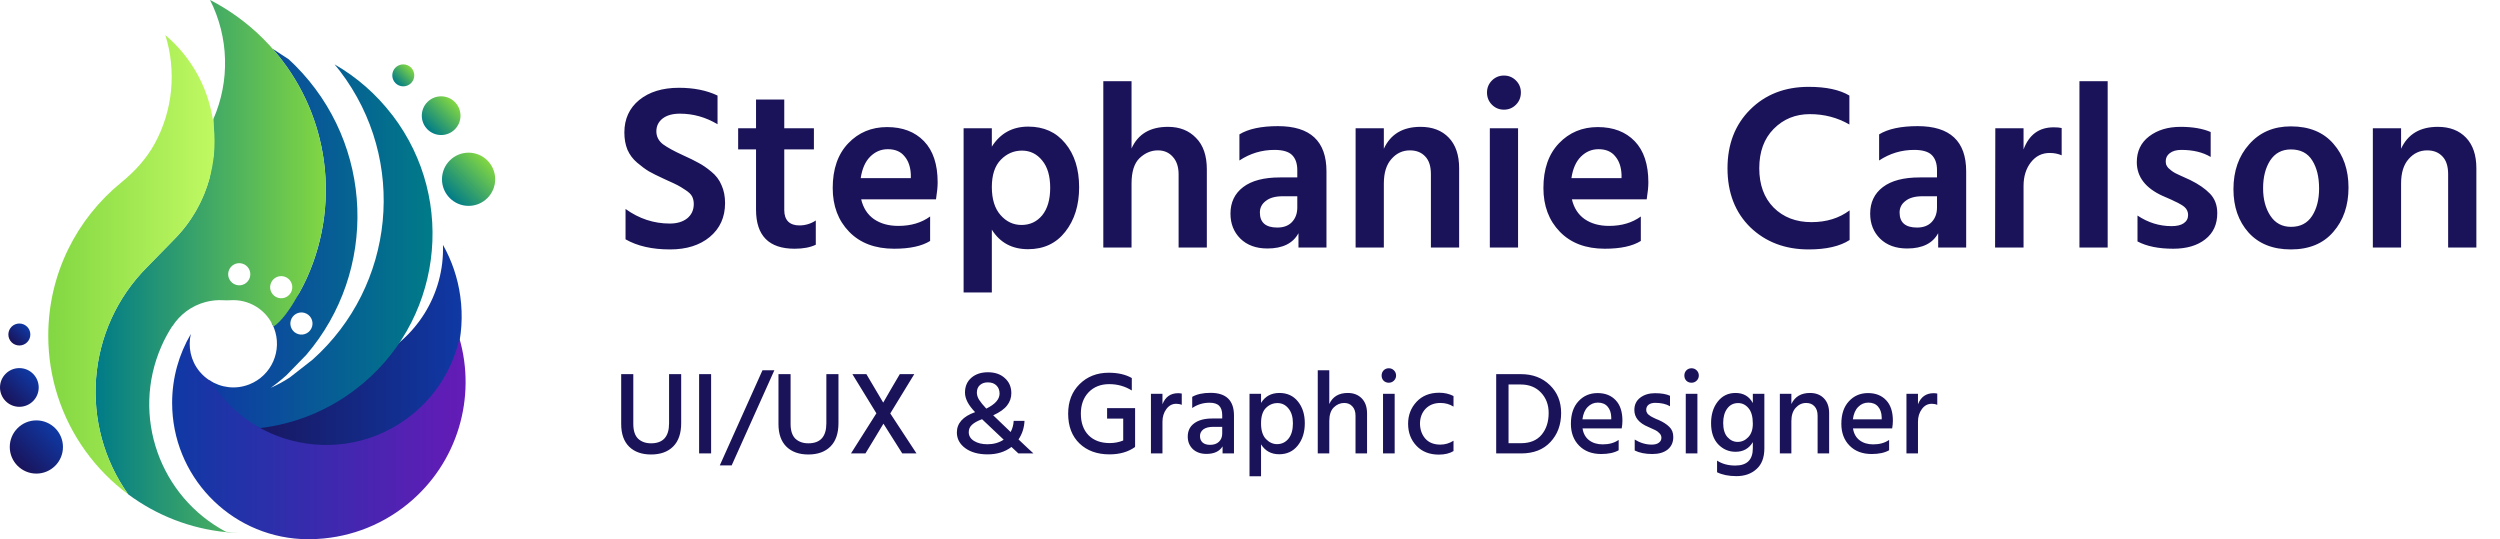 <svg width="510" height="110" viewBox="0 0 510 110" fill="none" xmlns="http://www.w3.org/2000/svg">
<g clip-path="url(#clip0_30_857)">
<path d="M90.365 49.952C90.7 60.098 84.831 69.287 75.885 73.421C75.171 74.607 74.385 75.77 73.529 76.899C67.352 84.396 56.621 87.416 47.424 84.039C50.259 86.623 53.486 88.508 56.892 89.708C55.264 90.372 53.601 90.936 51.901 91.386C56.921 93.742 62.654 94.727 68.552 93.913C84.796 91.671 96.141 76.684 93.899 60.441C93.371 56.635 92.143 53.108 90.365 49.952Z" fill="url(#paint0_linear_30_857)"/>
<path d="M80.062 23.519C76.749 19.171 72.707 15.694 68.252 13.131C68.63 13.58 69.002 14.037 69.359 14.509C83.246 32.73 80.561 58.377 63.754 73.379L59.084 77.027C59.084 77.027 59.077 77.027 59.07 77.027C57.92 77.805 56.606 78.491 55.243 79.119C55.671 78.805 56.1 78.498 56.514 78.162C57.128 77.67 57.735 77.17 58.327 76.641C58.327 76.641 58.334 76.641 58.342 76.641L62.476 72.4C77.127 55.286 76.37 29.51 60.169 13.309C59.748 12.888 59.32 12.488 58.884 12.088L55.621 9.953V9.968C61.119 16.208 64.525 23.648 65.846 31.373C67.288 39.849 66.217 48.674 62.626 56.635C62.119 57.756 61.555 58.849 60.948 59.927L55.421 65.903C55.593 66.217 55.75 66.546 55.885 66.881C57.678 71.458 55.421 76.627 50.844 78.419C48.06 79.512 45.068 79.098 42.74 77.577C42.812 77.62 41.977 78.591 42.048 78.634C42.655 79.59 42.576 80.212 43.312 81.111C43.376 81.19 43.447 81.261 43.512 81.333L44.24 81.597C44.59 82.011 44.218 82.147 44.583 82.539C44.697 82.661 44.811 82.775 44.925 82.896C44.925 82.896 46.917 84.803 46.91 84.81C48.488 86.68 50.345 85.895 53.072 87.323C59.919 86.516 66.645 83.917 72.529 79.433C90.051 66.074 93.428 41.034 80.069 23.512L80.062 23.519ZM59.32 65.382C59.663 64.182 60.912 63.482 62.111 63.825C63.311 64.168 64.011 65.417 63.668 66.617C63.325 67.816 62.076 68.516 60.876 68.173C59.677 67.831 58.977 66.581 59.32 65.382Z" fill="url(#paint1_linear_30_857)"/>
<path d="M3.948 70.48C5.187 70.48 6.19 69.476 6.19 68.238C6.19 66.999 5.187 65.996 3.948 65.996C2.71 65.996 1.706 66.999 1.706 68.238C1.706 69.476 2.71 70.48 3.948 70.48Z" fill="url(#paint2_linear_30_857)"/>
<path d="M82.268 17.615C83.506 17.615 84.51 16.611 84.51 15.373C84.51 14.134 83.506 13.131 82.268 13.131C81.03 13.131 80.026 14.134 80.026 15.373C80.026 16.611 81.03 17.615 82.268 17.615Z" fill="url(#paint3_linear_30_857)"/>
<path d="M3.948 82.989C6.129 82.989 7.897 81.221 7.897 79.041C7.897 76.86 6.129 75.092 3.948 75.092C1.768 75.092 0 76.86 0 79.041C0 81.221 1.768 82.989 3.948 82.989Z" fill="url(#paint4_linear_30_857)"/>
<path d="M89.993 27.546C92.174 27.546 93.942 25.779 93.942 23.598C93.942 21.417 92.174 19.649 89.993 19.649C87.813 19.649 86.045 21.417 86.045 23.598C86.045 25.779 87.813 27.546 89.993 27.546Z" fill="url(#paint5_linear_30_857)"/>
<path d="M7.419 96.612C10.415 96.612 12.845 94.183 12.845 91.186C12.845 88.189 10.415 85.76 7.419 85.76C4.422 85.76 1.992 88.189 1.992 91.186C1.992 94.183 4.422 96.612 7.419 96.612Z" fill="url(#paint6_linear_30_857)"/>
<path d="M95.591 41.998C98.588 41.998 101.018 39.568 101.018 36.572C101.018 33.575 98.588 31.145 95.591 31.145C92.594 31.145 90.165 33.575 90.165 36.572C90.165 39.568 92.594 41.998 95.591 41.998Z" fill="url(#paint7_linear_30_857)"/>
<path d="M65.846 31.373C64.382 22.791 60.355 14.559 53.722 7.933C50.445 4.655 46.767 2.014 42.847 -0.007C46.696 7.583 46.925 16.529 43.533 24.276L43.661 31.174L42.74 36.357C41.484 40.963 39.049 45.318 35.429 48.938L30.067 54.422C17.429 67.06 16.122 86.731 26.14 100.832C31.866 105.088 38.763 107.851 46.253 108.572C47.067 108.651 47.881 108.708 48.709 108.736C47.824 108.693 46.946 108.608 46.082 108.479C32.602 101.325 26.704 84.881 32.916 70.665C33.551 69.216 34.294 67.845 35.122 66.56H35.165C36.678 64.196 39.035 62.376 41.962 61.605C43.169 61.29 44.376 61.176 45.554 61.248C46.032 61.276 46.51 61.283 46.989 61.248C50.68 60.998 54.257 63.075 55.778 66.631C56.592 66.117 57.413 65.232 58.12 64.332C58.12 64.332 58.12 64.339 58.127 64.346C58.177 64.282 58.22 64.211 58.263 64.146C59.32 62.768 60.084 61.426 60.084 61.426V61.412C61.026 59.862 61.89 58.27 62.633 56.628C63.133 55.521 63.575 54.4 63.975 53.265C66.467 46.218 67.095 38.663 65.853 31.359L65.846 31.373ZM50.98 56.564C50.637 57.763 49.388 58.463 48.188 58.12C46.989 57.778 46.289 56.528 46.632 55.328C46.974 54.129 48.224 53.429 49.423 53.772C50.623 54.115 51.323 55.364 50.98 56.564ZM59.541 59.206C59.198 60.405 57.949 61.105 56.749 60.762C55.55 60.419 54.85 59.17 55.193 57.97C55.535 56.771 56.785 56.071 57.984 56.414C59.184 56.757 59.884 58.006 59.541 59.206Z" fill="url(#paint8_linear_30_857)"/>
<path d="M93.728 69.023C93.071 71.965 91.936 74.807 90.336 77.434C88.737 80.062 86.666 82.468 84.146 84.517C76.941 90.386 67.688 92.05 59.341 89.829C53.872 88.373 48.795 85.245 44.947 80.519C44.211 79.619 43.547 78.684 42.94 77.72C42.105 77.206 41.341 76.556 40.684 75.756C38.878 73.543 38.335 70.722 38.928 68.138C36.507 72.265 35.115 77.063 35.115 82.189C35.115 97.055 46.782 109.2 61.455 109.964C61.605 109.964 61.755 109.971 61.904 109.979C62.212 109.993 62.526 110 62.833 110C63.033 110 63.233 109.993 63.44 109.993C70.394 109.886 77.363 107.537 83.175 102.803C93.449 94.427 97.191 81.004 93.721 69.03L93.728 69.023Z" fill="url(#paint9_linear_30_857)"/>
<path d="M35.436 8.718C34.886 8.168 34.315 7.654 33.73 7.154C36.015 14.451 35.286 22.491 31.552 29.317C29.867 32.395 27.461 35.008 24.74 37.221C15.658 44.611 9.846 55.864 9.846 68.488C9.846 72.8 10.532 76.949 11.788 80.847C14.394 88.93 19.478 95.891 26.147 100.839C16.13 86.738 17.436 67.067 30.074 54.429L35.436 48.945C41.027 43.355 43.797 36.022 43.769 28.703C43.733 21.463 40.963 14.237 35.436 8.718Z" fill="url(#paint10_linear_30_857)"/>
</g>
<path d="M146.378 19.492V25.348C143.978 23.908 141.418 23.188 138.698 23.188C137.194 23.188 136.01 23.524 135.146 24.196C134.314 24.868 133.898 25.732 133.898 26.788C133.898 27.844 134.346 28.724 135.242 29.428C136.17 30.1 137.546 30.852 139.37 31.684C140.65 32.26 141.69 32.772 142.49 33.22C143.29 33.636 144.154 34.228 145.082 34.996C146.042 35.764 146.746 36.692 147.194 37.78C147.674 38.836 147.914 40.052 147.914 41.428C147.914 44.308 146.874 46.612 144.794 48.34C142.746 50.036 140.042 50.884 136.682 50.884C133.034 50.884 130.01 50.196 127.61 48.82V42.628C130.362 44.612 133.37 45.604 136.634 45.604C138.106 45.604 139.29 45.252 140.186 44.548C141.082 43.812 141.53 42.836 141.53 41.62C141.53 41.044 141.418 40.532 141.194 40.084C140.97 39.636 140.506 39.188 139.802 38.74C139.13 38.292 138.602 37.972 138.218 37.78C137.866 37.588 137.114 37.236 135.962 36.724C135.642 36.564 135.402 36.452 135.242 36.388C134.058 35.844 133.098 35.364 132.362 34.948C131.626 34.5 130.826 33.908 129.962 33.172C129.098 32.436 128.442 31.556 127.994 30.532C127.578 29.508 127.37 28.34 127.37 27.028C127.37 24.276 128.378 22.068 130.394 20.404C132.442 18.74 135.146 17.908 138.506 17.908C141.546 17.908 144.17 18.436 146.378 19.492ZM159.99 30.484V42.868C159.99 43.892 160.262 44.676 160.806 45.22C161.35 45.732 162.102 45.988 163.062 45.988C164.278 45.988 165.398 45.652 166.422 44.98V49.924C165.302 50.468 163.862 50.74 162.102 50.74C156.854 50.74 154.23 48.084 154.23 42.772V30.484H150.582V26.164H154.23V20.308H159.99V26.164H166.038V30.484H159.99ZM185.809 36.34V35.62C185.745 34.052 185.313 32.804 184.513 31.876C183.745 30.916 182.609 30.436 181.105 30.436C179.729 30.436 178.529 30.948 177.505 31.972C176.513 32.964 175.873 34.42 175.585 36.34H185.809ZM189.745 44.164V49.156C188.049 50.212 185.601 50.74 182.401 50.74C178.529 50.74 175.473 49.588 173.233 47.284C170.993 44.98 169.873 42.004 169.873 38.356C169.873 34.484 170.929 31.444 173.041 29.236C175.153 27.028 177.793 25.924 180.961 25.924C184.129 25.924 186.641 26.884 188.497 28.804C190.353 30.724 191.281 33.524 191.281 37.204C191.281 38.1 191.169 39.252 190.945 40.66H175.681C176.097 42.42 176.961 43.764 178.273 44.692C179.617 45.62 181.281 46.084 183.265 46.084C185.825 46.084 187.985 45.444 189.745 44.164ZM208.383 45.892C210.111 45.892 211.519 45.236 212.607 43.924C213.695 42.58 214.239 40.708 214.239 38.308C214.239 35.908 213.695 34.052 212.607 32.74C211.519 31.396 210.143 30.724 208.479 30.724C206.815 30.724 205.375 31.348 204.159 32.596C202.943 33.844 202.335 35.7 202.335 38.164C202.335 40.628 202.927 42.532 204.111 43.876C205.295 45.22 206.719 45.892 208.383 45.892ZM202.335 26.164V29.908C204.063 27.188 206.543 25.828 209.775 25.828C212.943 25.828 215.455 26.964 217.311 29.236C219.199 31.508 220.143 34.5 220.143 38.212C220.143 41.86 219.199 44.884 217.311 47.284C215.455 49.652 212.927 50.836 209.727 50.836C206.463 50.836 203.999 49.508 202.335 46.852V59.668H196.575V26.164H202.335ZM230.835 16.564V30.292C232.147 27.348 234.627 25.876 238.275 25.876C240.643 25.876 242.547 26.628 243.987 28.132C245.459 29.604 246.195 31.748 246.195 34.564V50.5H240.435V35.572C240.435 34.036 240.035 32.836 239.235 31.972C238.467 31.108 237.459 30.676 236.211 30.676C234.835 30.676 233.587 31.204 232.467 32.26C231.379 33.316 230.835 35.044 230.835 37.444V50.5H225.075V16.564H230.835ZM264.648 40.036H261.672C260.168 40.036 259.016 40.356 258.216 40.996C257.416 41.604 257.016 42.388 257.016 43.348C257.016 45.396 258.2 46.42 260.568 46.42C261.848 46.42 262.84 46.052 263.544 45.316C264.28 44.548 264.648 43.556 264.648 42.34V40.036ZM252.84 32.74V27.412C254.664 26.292 257.288 25.732 260.712 25.732C267.304 25.732 270.6 28.804 270.6 34.948V50.5H264.888V47.572C263.768 49.652 261.656 50.692 258.552 50.692C256.248 50.692 254.408 50.02 253.032 48.676C251.688 47.332 251.016 45.636 251.016 43.588C251.016 41.284 251.88 39.476 253.608 38.164C255.336 36.852 257.832 36.196 261.096 36.196H264.648V34.708C264.648 33.364 264.296 32.34 263.592 31.636C262.888 30.932 261.688 30.58 259.992 30.58C257.4 30.58 255.016 31.3 252.84 32.74ZM282.304 26.164V30.34C283.68 27.364 286.176 25.876 289.792 25.876C292.224 25.876 294.144 26.612 295.552 28.084C296.96 29.556 297.664 31.636 297.664 34.324V50.5H291.904V35.524C291.904 33.924 291.52 32.724 290.752 31.924C289.984 31.092 288.944 30.676 287.632 30.676C286.128 30.676 284.864 31.268 283.84 32.452C282.816 33.604 282.304 35.268 282.304 37.444V50.5H276.544V26.164H282.304ZM303.925 50.5V26.164H309.685V50.5H303.925ZM303.349 18.868C303.349 17.908 303.685 17.092 304.357 16.42C305.029 15.748 305.845 15.412 306.805 15.412C307.765 15.412 308.581 15.748 309.253 16.42C309.925 17.092 310.261 17.908 310.261 18.868C310.261 19.86 309.925 20.692 309.253 21.364C308.581 22.036 307.765 22.372 306.805 22.372C305.845 22.372 305.029 22.036 304.357 21.364C303.685 20.692 303.349 19.86 303.349 18.868ZM330.793 36.34V35.62C330.729 34.052 330.297 32.804 329.497 31.876C328.729 30.916 327.593 30.436 326.089 30.436C324.713 30.436 323.513 30.948 322.489 31.972C321.497 32.964 320.857 34.42 320.569 36.34H330.793ZM334.729 44.164V49.156C333.033 50.212 330.585 50.74 327.385 50.74C323.513 50.74 320.457 49.588 318.217 47.284C315.977 44.98 314.857 42.004 314.857 38.356C314.857 34.484 315.913 31.444 318.025 29.236C320.137 27.028 322.777 25.924 325.945 25.924C329.113 25.924 331.625 26.884 333.481 28.804C335.337 30.724 336.265 33.524 336.265 37.204C336.265 38.1 336.153 39.252 335.929 40.66H320.665C321.081 42.42 321.945 43.764 323.257 44.692C324.601 45.62 326.265 46.084 328.249 46.084C330.809 46.084 332.969 45.444 334.729 44.164ZM377.274 19.492V25.396C374.842 23.988 372.154 23.284 369.21 23.284C366.266 23.284 363.802 24.292 361.818 26.308C359.866 28.292 358.89 30.964 358.89 34.324C358.89 37.684 359.866 40.356 361.818 42.34C363.802 44.324 366.378 45.316 369.546 45.316C372.586 45.316 375.178 44.516 377.322 42.916V48.964C375.338 50.244 372.554 50.884 368.97 50.884C364.17 50.884 360.202 49.38 357.066 46.372C353.962 43.332 352.41 39.316 352.41 34.324C352.41 29.428 353.946 25.444 357.018 22.372C360.122 19.268 364.106 17.716 368.97 17.716C372.522 17.716 375.29 18.308 377.274 19.492ZM395.148 40.036H392.172C390.668 40.036 389.516 40.356 388.716 40.996C387.916 41.604 387.516 42.388 387.516 43.348C387.516 45.396 388.7 46.42 391.068 46.42C392.348 46.42 393.34 46.052 394.044 45.316C394.78 44.548 395.148 43.556 395.148 42.34V40.036ZM383.34 32.74V27.412C385.164 26.292 387.788 25.732 391.212 25.732C397.804 25.732 401.1 28.804 401.1 34.948V50.5H395.388V47.572C394.268 49.652 392.156 50.692 389.052 50.692C386.748 50.692 384.908 50.02 383.532 48.676C382.188 47.332 381.516 45.636 381.516 43.588C381.516 41.284 382.38 39.476 384.108 38.164C385.836 36.852 388.332 36.196 391.596 36.196H395.148V34.708C395.148 33.364 394.796 32.34 394.092 31.636C393.388 30.932 392.188 30.58 390.492 30.58C387.9 30.58 385.516 31.3 383.34 32.74ZM412.804 26.164V30.484C413.924 27.476 415.972 25.972 418.948 25.972C419.62 25.972 420.164 26.02 420.58 26.116V31.684C419.844 31.364 419.028 31.204 418.132 31.204C416.564 31.204 415.284 31.844 414.292 33.124C413.3 34.404 412.804 36.004 412.804 37.924V50.5H406.996L407.044 26.164H412.804ZM424.206 50.5V16.564H429.966V50.5H424.206ZM450.979 26.932V32.02C449.379 31.06 447.379 30.58 444.979 30.58C443.987 30.58 443.203 30.804 442.627 31.252C442.083 31.668 441.811 32.212 441.811 32.884C441.811 33.14 441.843 33.38 441.907 33.604C442.003 33.828 442.147 34.052 442.339 34.276C442.563 34.468 442.771 34.644 442.963 34.804C443.155 34.964 443.427 35.14 443.779 35.332C444.131 35.492 444.435 35.636 444.691 35.764C444.947 35.892 445.299 36.052 445.747 36.244C446.195 36.436 446.547 36.596 446.803 36.724C448.499 37.556 449.843 38.484 450.835 39.508C451.827 40.532 452.323 41.86 452.323 43.492C452.323 45.764 451.507 47.54 449.875 48.82C448.243 50.1 446.067 50.74 443.347 50.74C440.339 50.74 437.907 50.244 436.051 49.252V43.972C438.195 45.412 440.515 46.132 443.011 46.132C444.067 46.132 444.883 45.94 445.459 45.556C446.067 45.14 446.371 44.58 446.371 43.876C446.371 43.46 446.275 43.092 446.083 42.772C445.891 42.42 445.523 42.084 444.979 41.764C444.435 41.444 444.003 41.22 443.683 41.092C443.395 40.932 442.803 40.66 441.907 40.276C441.811 40.244 441.731 40.212 441.667 40.18C441.635 40.148 441.571 40.116 441.475 40.084C441.379 40.052 441.299 40.02 441.235 39.988C437.683 38.388 435.907 36.084 435.907 33.076C435.907 30.836 436.755 29.076 438.451 27.796C440.147 26.516 442.275 25.876 444.835 25.876C447.299 25.876 449.347 26.228 450.979 26.932ZM467.335 50.884C463.655 50.884 460.775 49.732 458.695 47.428C456.647 45.124 455.623 42.18 455.623 38.596C455.623 34.884 456.695 31.828 458.839 29.428C460.983 26.996 463.815 25.78 467.335 25.78C471.079 25.78 473.975 26.964 476.023 29.332C478.071 31.668 479.095 34.644 479.095 38.26C479.095 41.94 478.055 44.964 475.975 47.332C473.927 49.7 471.047 50.884 467.335 50.884ZM467.335 30.484C465.511 30.484 464.103 31.236 463.111 32.74C462.151 34.244 461.671 36.132 461.671 38.404C461.671 40.644 462.167 42.516 463.159 44.02C464.151 45.524 465.559 46.276 467.383 46.276C469.271 46.276 470.695 45.54 471.655 44.068C472.615 42.596 473.095 40.724 473.095 38.452C473.095 36.116 472.631 34.212 471.703 32.74C470.775 31.236 469.319 30.484 467.335 30.484ZM489.82 26.164V30.34C491.196 27.364 493.692 25.876 497.308 25.876C499.74 25.876 501.66 26.612 503.068 28.084C504.476 29.556 505.18 31.636 505.18 34.324V50.5H499.42V35.524C499.42 33.924 499.036 32.724 498.268 31.924C497.5 31.092 496.46 30.676 495.148 30.676C493.644 30.676 492.38 31.268 491.356 32.452C490.332 33.604 489.82 35.268 489.82 37.444V50.5H484.06V26.164H489.82Z" fill="#1A135A"/>
<path d="M136.49 86.356V76.324H138.962V86.308C138.962 88.404 138.418 89.996 137.33 91.084C136.242 92.172 134.738 92.716 132.818 92.716C130.93 92.716 129.442 92.188 128.354 91.132C127.266 90.06 126.722 88.516 126.722 86.5V76.324H129.194V86.476C129.194 87.852 129.522 88.86 130.178 89.5C130.85 90.124 131.73 90.436 132.818 90.436C135.266 90.436 136.49 89.076 136.49 86.356ZM142.618 92.5V76.324H145.066V92.5H142.618ZM146.834 94.948L155.546 75.532H157.97L149.258 94.948H146.834ZM168.576 86.356V76.324H171.048V86.308C171.048 88.404 170.504 89.996 169.416 91.084C168.328 92.172 166.824 92.716 164.904 92.716C163.016 92.716 161.528 92.188 160.44 91.132C159.352 90.06 158.808 88.516 158.808 86.5V76.324H161.28V86.476C161.28 87.852 161.608 88.86 162.264 89.5C162.936 90.124 163.816 90.436 164.904 90.436C167.352 90.436 168.576 89.076 168.576 86.356ZM178.784 84.316L173.888 76.324H176.744L180.176 82.132C180.304 81.876 180.872 80.892 181.88 79.18C182.904 77.452 183.464 76.5 183.56 76.324H186.512L181.616 84.34L186.968 92.5H184.064L180.224 86.428C180.08 86.7 179.464 87.724 178.376 89.5C177.288 91.276 176.68 92.276 176.552 92.5H173.6L178.784 84.316ZM200.361 85.54L200.337 85.516C199.393 85.868 198.705 86.252 198.273 86.668C197.841 87.068 197.625 87.564 197.625 88.156C197.625 88.908 197.985 89.508 198.705 89.956C199.425 90.404 200.337 90.628 201.441 90.628C202.705 90.628 203.809 90.316 204.753 89.692L200.361 85.54ZM201.513 78.004C200.857 78.004 200.321 78.188 199.905 78.556C199.489 78.924 199.281 79.436 199.281 80.092C199.281 80.572 199.433 81.06 199.737 81.556C200.041 82.036 200.529 82.636 201.201 83.356C203.009 82.476 203.913 81.452 203.913 80.284C203.913 79.612 203.705 79.068 203.289 78.652C202.873 78.22 202.281 78.004 201.513 78.004ZM210.825 92.5H207.753L206.337 91.18C205.025 92.188 203.401 92.692 201.465 92.692C199.577 92.692 198.057 92.268 196.905 91.42C195.769 90.572 195.201 89.508 195.201 88.228C195.201 86.34 196.441 84.956 198.921 84.076C197.545 82.652 196.857 81.324 196.857 80.092C196.857 78.828 197.289 77.82 198.153 77.068C199.017 76.316 200.145 75.94 201.537 75.94C202.977 75.94 204.129 76.34 204.993 77.14C205.873 77.924 206.313 78.948 206.313 80.212C206.313 81.14 206.025 81.972 205.449 82.708C204.889 83.444 203.945 84.116 202.617 84.724L206.169 88.132C206.537 87.46 206.745 86.7 206.793 85.852H209.001C208.937 87.26 208.529 88.524 207.777 89.644C208.241 90.076 208.833 90.636 209.553 91.324C210.289 92.012 210.713 92.404 210.825 92.5ZM231.559 83.26V91.012H231.535L231.559 91.18C230.167 92.188 228.423 92.692 226.327 92.692C223.799 92.692 221.759 91.948 220.207 90.46C218.671 88.972 217.903 86.948 217.903 84.388C217.903 81.908 218.679 79.9 220.231 78.364C221.799 76.812 223.783 76.036 226.183 76.036C228.055 76.036 229.623 76.396 230.887 77.116V79.66C229.511 78.796 227.975 78.364 226.279 78.364C224.551 78.364 223.151 78.916 222.079 80.02C221.023 81.124 220.495 82.58 220.495 84.388C220.495 86.244 221.015 87.708 222.055 88.78C223.111 89.852 224.559 90.388 226.399 90.388C227.359 90.388 228.271 90.212 229.135 89.86V85.396H225.847V83.26H231.559ZM237.143 80.332V82.468C237.735 80.964 238.799 80.212 240.335 80.212C240.559 80.212 240.807 80.236 241.079 80.284V82.588C240.743 82.444 240.367 82.372 239.951 82.372C239.135 82.372 238.463 82.732 237.935 83.452C237.407 84.172 237.143 85.028 237.143 86.02V92.5H234.791V80.332H237.143ZM249.332 87.076H247.508C246.612 87.076 245.932 87.252 245.468 87.604C245.02 87.956 244.796 88.404 244.796 88.948C244.796 89.508 244.972 89.948 245.324 90.268C245.676 90.588 246.188 90.748 246.86 90.748C247.628 90.748 248.228 90.54 248.66 90.124C249.108 89.692 249.332 89.132 249.332 88.444V87.076ZM243.212 83.236V80.956C244.156 80.412 245.404 80.14 246.956 80.14C250.14 80.14 251.732 81.684 251.732 84.772V92.5H249.404V91.06C248.78 92.084 247.684 92.596 246.116 92.596C244.964 92.596 244.036 92.268 243.332 91.612C242.644 90.94 242.3 90.092 242.3 89.068C242.3 87.9 242.74 86.996 243.62 86.356C244.5 85.7 245.732 85.372 247.316 85.372H249.332V84.676C249.332 83.844 249.132 83.22 248.732 82.804C248.332 82.372 247.668 82.156 246.74 82.156C245.444 82.156 244.268 82.516 243.212 83.236ZM260.516 90.604C261.46 90.604 262.236 90.236 262.844 89.5C263.452 88.748 263.756 87.7 263.756 86.356C263.756 85.092 263.46 84.092 262.868 83.356C262.276 82.604 261.524 82.228 260.612 82.228C259.7 82.228 258.908 82.564 258.236 83.236C257.58 83.892 257.252 84.94 257.252 86.38C257.252 87.788 257.58 88.844 258.236 89.548C258.908 90.252 259.668 90.604 260.516 90.604ZM257.252 80.332V82.204C258.084 80.844 259.332 80.164 260.996 80.164C262.596 80.164 263.86 80.748 264.788 81.916C265.716 83.068 266.18 84.54 266.18 86.332C266.18 88.172 265.7 89.692 264.74 90.892C263.796 92.076 262.532 92.668 260.948 92.668C259.332 92.668 258.1 91.996 257.252 90.652V97.156H254.9V80.332H257.252ZM271.174 75.532V82.42C271.862 80.916 273.118 80.164 274.942 80.164C276.126 80.164 277.078 80.532 277.798 81.268C278.518 82.004 278.878 83.028 278.878 84.34V92.5H276.526V84.82C276.526 83.988 276.31 83.348 275.878 82.9C275.462 82.436 274.91 82.204 274.222 82.204C273.422 82.204 272.71 82.508 272.086 83.116C271.478 83.724 271.174 84.652 271.174 85.9V92.5H268.822V75.532H271.174ZM282.137 92.5V80.332H284.513V92.5H282.137ZM282.257 77.668C281.985 77.38 281.849 77.028 281.849 76.612C281.849 76.196 281.985 75.844 282.257 75.556C282.545 75.268 282.897 75.124 283.313 75.124C283.729 75.124 284.081 75.268 284.369 75.556C284.657 75.844 284.801 76.196 284.801 76.612C284.801 77.012 284.657 77.356 284.369 77.644C284.081 77.932 283.729 78.076 283.313 78.076C282.897 78.076 282.545 77.94 282.257 77.668ZM289.676 86.476C289.708 87.708 290.084 88.724 290.804 89.524C291.524 90.308 292.532 90.7 293.828 90.7C294.788 90.7 295.684 90.436 296.516 89.908V92.02C295.732 92.5 294.732 92.74 293.516 92.74C291.612 92.74 290.092 92.14 288.956 90.94C287.82 89.74 287.252 88.244 287.252 86.452C287.252 84.708 287.82 83.22 288.956 81.988C290.108 80.74 291.66 80.116 293.612 80.116C294.668 80.116 295.636 80.34 296.516 80.788V82.948C295.732 82.452 294.844 82.204 293.852 82.204C292.588 82.204 291.572 82.604 290.804 83.404C290.052 84.204 289.676 85.228 289.676 86.476ZM307.743 90.412H310.287C312.127 90.412 313.527 89.836 314.487 88.684C315.447 87.532 315.927 86.052 315.927 84.244C315.927 82.58 315.407 81.196 314.367 80.092C313.327 78.988 311.943 78.436 310.215 78.436H307.743V90.412ZM305.223 76.324H310.263C312.663 76.324 314.631 77.068 316.167 78.556C317.703 80.044 318.471 81.94 318.471 84.244C318.471 86.644 317.743 88.62 316.287 90.172C314.847 91.724 312.855 92.5 310.311 92.5H305.223V76.324ZM328.695 85.54V85.108C328.663 84.196 328.415 83.476 327.951 82.948C327.487 82.404 326.823 82.132 325.959 82.132C325.159 82.132 324.471 82.428 323.895 83.02C323.319 83.596 322.959 84.436 322.815 85.54H328.695ZM330.207 89.74V91.852C329.311 92.364 328.127 92.62 326.655 92.62C324.767 92.62 323.263 92.052 322.143 90.916C321.023 89.78 320.463 88.292 320.463 86.452C320.463 84.5 320.975 82.972 321.999 81.868C323.023 80.748 324.327 80.188 325.911 80.188C327.463 80.188 328.695 80.676 329.607 81.652C330.519 82.612 330.975 84.004 330.975 85.828C330.975 86.324 330.927 86.844 330.831 87.388H322.839C322.999 88.444 323.447 89.252 324.183 89.812C324.919 90.372 325.847 90.652 326.967 90.652C328.263 90.652 329.343 90.348 330.207 89.74ZM340.68 80.74V82.876C339.896 82.412 338.888 82.18 337.656 82.18C337.096 82.18 336.648 82.308 336.312 82.564C335.992 82.82 335.832 83.156 335.832 83.572C335.832 83.684 335.84 83.796 335.856 83.908C335.888 84.004 335.936 84.108 336 84.22C336.064 84.316 336.12 84.404 336.168 84.484C336.232 84.548 336.328 84.62 336.456 84.7C336.584 84.78 336.68 84.852 336.744 84.916C336.824 84.964 336.944 85.028 337.104 85.108C337.28 85.188 337.408 85.252 337.488 85.3C337.568 85.332 337.704 85.396 337.896 85.492C338.104 85.572 338.248 85.628 338.328 85.66C339.272 86.076 340.008 86.548 340.536 87.076C341.08 87.588 341.352 88.276 341.352 89.14C341.352 90.228 340.968 91.084 340.2 91.708C339.432 92.316 338.392 92.62 337.08 92.62C335.64 92.62 334.44 92.38 333.48 91.9V89.668C334.6 90.356 335.76 90.7 336.96 90.7C337.584 90.7 338.064 90.572 338.4 90.316C338.752 90.06 338.928 89.724 338.928 89.308C338.928 88.956 338.792 88.644 338.52 88.372C338.248 88.084 337.968 87.876 337.68 87.748C337.408 87.604 336.936 87.388 336.264 87.1C334.36 86.316 333.408 85.164 333.408 83.644C333.408 82.572 333.808 81.732 334.608 81.124C335.408 80.516 336.408 80.212 337.608 80.212C338.92 80.212 339.944 80.388 340.68 80.74ZM343.895 92.5V80.332H346.271V92.5H343.895ZM344.015 77.668C343.743 77.38 343.607 77.028 343.607 76.612C343.607 76.196 343.743 75.844 344.015 75.556C344.303 75.268 344.655 75.124 345.071 75.124C345.487 75.124 345.839 75.268 346.127 75.556C346.415 75.844 346.559 76.196 346.559 76.612C346.559 77.012 346.415 77.356 346.127 77.644C345.839 77.932 345.487 78.076 345.071 78.076C344.655 78.076 344.303 77.94 344.015 77.668ZM354.482 90.148C355.314 90.148 356.034 89.828 356.642 89.188C357.266 88.532 357.578 87.62 357.578 86.452C357.578 85.012 357.282 83.948 356.69 83.26C356.114 82.572 355.41 82.228 354.578 82.228C353.634 82.228 352.89 82.604 352.346 83.356C351.802 84.092 351.53 85.068 351.53 86.284C351.53 87.548 351.818 88.508 352.394 89.164C352.986 89.82 353.682 90.148 354.482 90.148ZM357.578 80.332H359.93V91.468C359.93 93.34 359.394 94.748 358.322 95.692C357.266 96.652 355.906 97.132 354.242 97.132C352.674 97.132 351.354 96.868 350.282 96.34V93.964C351.306 94.636 352.546 94.972 354.002 94.972C356.386 94.972 357.578 93.796 357.578 91.444V90.196C356.794 91.508 355.618 92.164 354.05 92.164C352.674 92.164 351.498 91.66 350.522 90.652C349.546 89.628 349.058 88.188 349.058 86.332C349.058 84.54 349.514 83.068 350.426 81.916C351.338 80.748 352.546 80.164 354.05 80.164C355.666 80.164 356.842 80.852 357.578 82.228V80.332ZM365.44 80.332V82.42C366.16 80.916 367.424 80.164 369.232 80.164C370.432 80.164 371.384 80.532 372.088 81.268C372.792 82.004 373.144 83.004 373.144 84.268V92.5H370.792V84.82C370.792 83.972 370.576 83.324 370.144 82.876C369.728 82.428 369.168 82.204 368.464 82.204C367.632 82.204 366.92 82.532 366.328 83.188C365.736 83.828 365.44 84.732 365.44 85.9V92.5H363.088V80.332H365.44ZM383.867 85.54V85.108C383.835 84.196 383.587 83.476 383.123 82.948C382.659 82.404 381.995 82.132 381.131 82.132C380.331 82.132 379.643 82.428 379.067 83.02C378.491 83.596 378.131 84.436 377.987 85.54H383.867ZM385.379 89.74V91.852C384.483 92.364 383.299 92.62 381.827 92.62C379.939 92.62 378.435 92.052 377.315 90.916C376.195 89.78 375.635 88.292 375.635 86.452C375.635 84.5 376.147 82.972 377.171 81.868C378.195 80.748 379.499 80.188 381.083 80.188C382.635 80.188 383.867 80.676 384.779 81.652C385.691 82.612 386.147 84.004 386.147 85.828C386.147 86.324 386.099 86.844 386.003 87.388H378.011C378.171 88.444 378.619 89.252 379.355 89.812C380.091 90.372 381.019 90.652 382.139 90.652C383.435 90.652 384.515 90.348 385.379 89.74ZM391.268 80.332V82.468C391.86 80.964 392.924 80.212 394.46 80.212C394.684 80.212 394.932 80.236 395.204 80.284V82.588C394.868 82.444 394.492 82.372 394.076 82.372C393.26 82.372 392.588 82.732 392.06 83.452C391.532 84.172 391.268 85.028 391.268 86.02V92.5H388.916V80.332H391.268Z" fill="#1A135A"/>
<defs>
<linearGradient id="paint0_linear_30_857" x1="47.424" y1="72.072" x2="94.178" y2="72.072" gradientUnits="userSpaceOnUse">
<stop stop-color="#1A135A"/>
<stop offset="1" stop-color="#0F39A4"/>
</linearGradient>
<linearGradient id="paint1_linear_30_857" x1="42.041" y1="48.645" x2="88.237" y2="48.645" gradientUnits="userSpaceOnUse">
<stop stop-color="#0F39A4"/>
<stop offset="1" stop-color="#007B88"/>
</linearGradient>
<linearGradient id="paint2_linear_30_857" x1="2.363" y1="69.823" x2="5.526" y2="66.66" gradientUnits="userSpaceOnUse">
<stop stop-color="#1A135A"/>
<stop offset="1" stop-color="#0F39A4"/>
</linearGradient>
<linearGradient id="paint3_linear_30_857" x1="80.69" y1="16.951" x2="83.853" y2="13.787" gradientUnits="userSpaceOnUse">
<stop stop-color="#007B88"/>
<stop offset="1" stop-color="#82D742"/>
</linearGradient>
<linearGradient id="paint4_linear_30_857" x1="1.157" y1="81.832" x2="6.733" y2="76.249" gradientUnits="userSpaceOnUse">
<stop stop-color="#1A135A"/>
<stop offset="1" stop-color="#0F39A4"/>
</linearGradient>
<linearGradient id="paint5_linear_30_857" x1="87.202" y1="26.39" x2="92.785" y2="20.806" gradientUnits="userSpaceOnUse">
<stop stop-color="#007B88"/>
<stop offset="1" stop-color="#82D742"/>
</linearGradient>
<linearGradient id="paint6_linear_30_857" x1="3.584" y1="95.02" x2="11.26" y2="87.345" gradientUnits="userSpaceOnUse">
<stop stop-color="#1A135A"/>
<stop offset="1" stop-color="#0F39A4"/>
</linearGradient>
<linearGradient id="paint7_linear_30_857" x1="91.75" y1="40.413" x2="99.426" y2="32.737" gradientUnits="userSpaceOnUse">
<stop stop-color="#007B88"/>
<stop offset="1" stop-color="#82D742"/>
</linearGradient>
<linearGradient id="paint8_linear_30_857" x1="19.5" y1="54.372" x2="66.467" y2="54.372" gradientUnits="userSpaceOnUse">
<stop stop-color="#007B88"/>
<stop offset="1" stop-color="#82D742"/>
</linearGradient>
<linearGradient id="paint9_linear_30_857" x1="35.115" y1="89.073" x2="94.984" y2="89.073" gradientUnits="userSpaceOnUse">
<stop stop-color="#0F39A4"/>
<stop offset="1" stop-color="#651BB7"/>
</linearGradient>
<linearGradient id="paint10_linear_30_857" x1="9.839" y1="54" x2="43.761" y2="54" gradientUnits="userSpaceOnUse">
<stop stop-color="#82D742"/>
<stop offset="1" stop-color="#C0F962"/>
</linearGradient>
<clipPath id="clip0_30_857">
<rect width="101.018" height="110" fill="white"/>
</clipPath>
</defs>
</svg>
